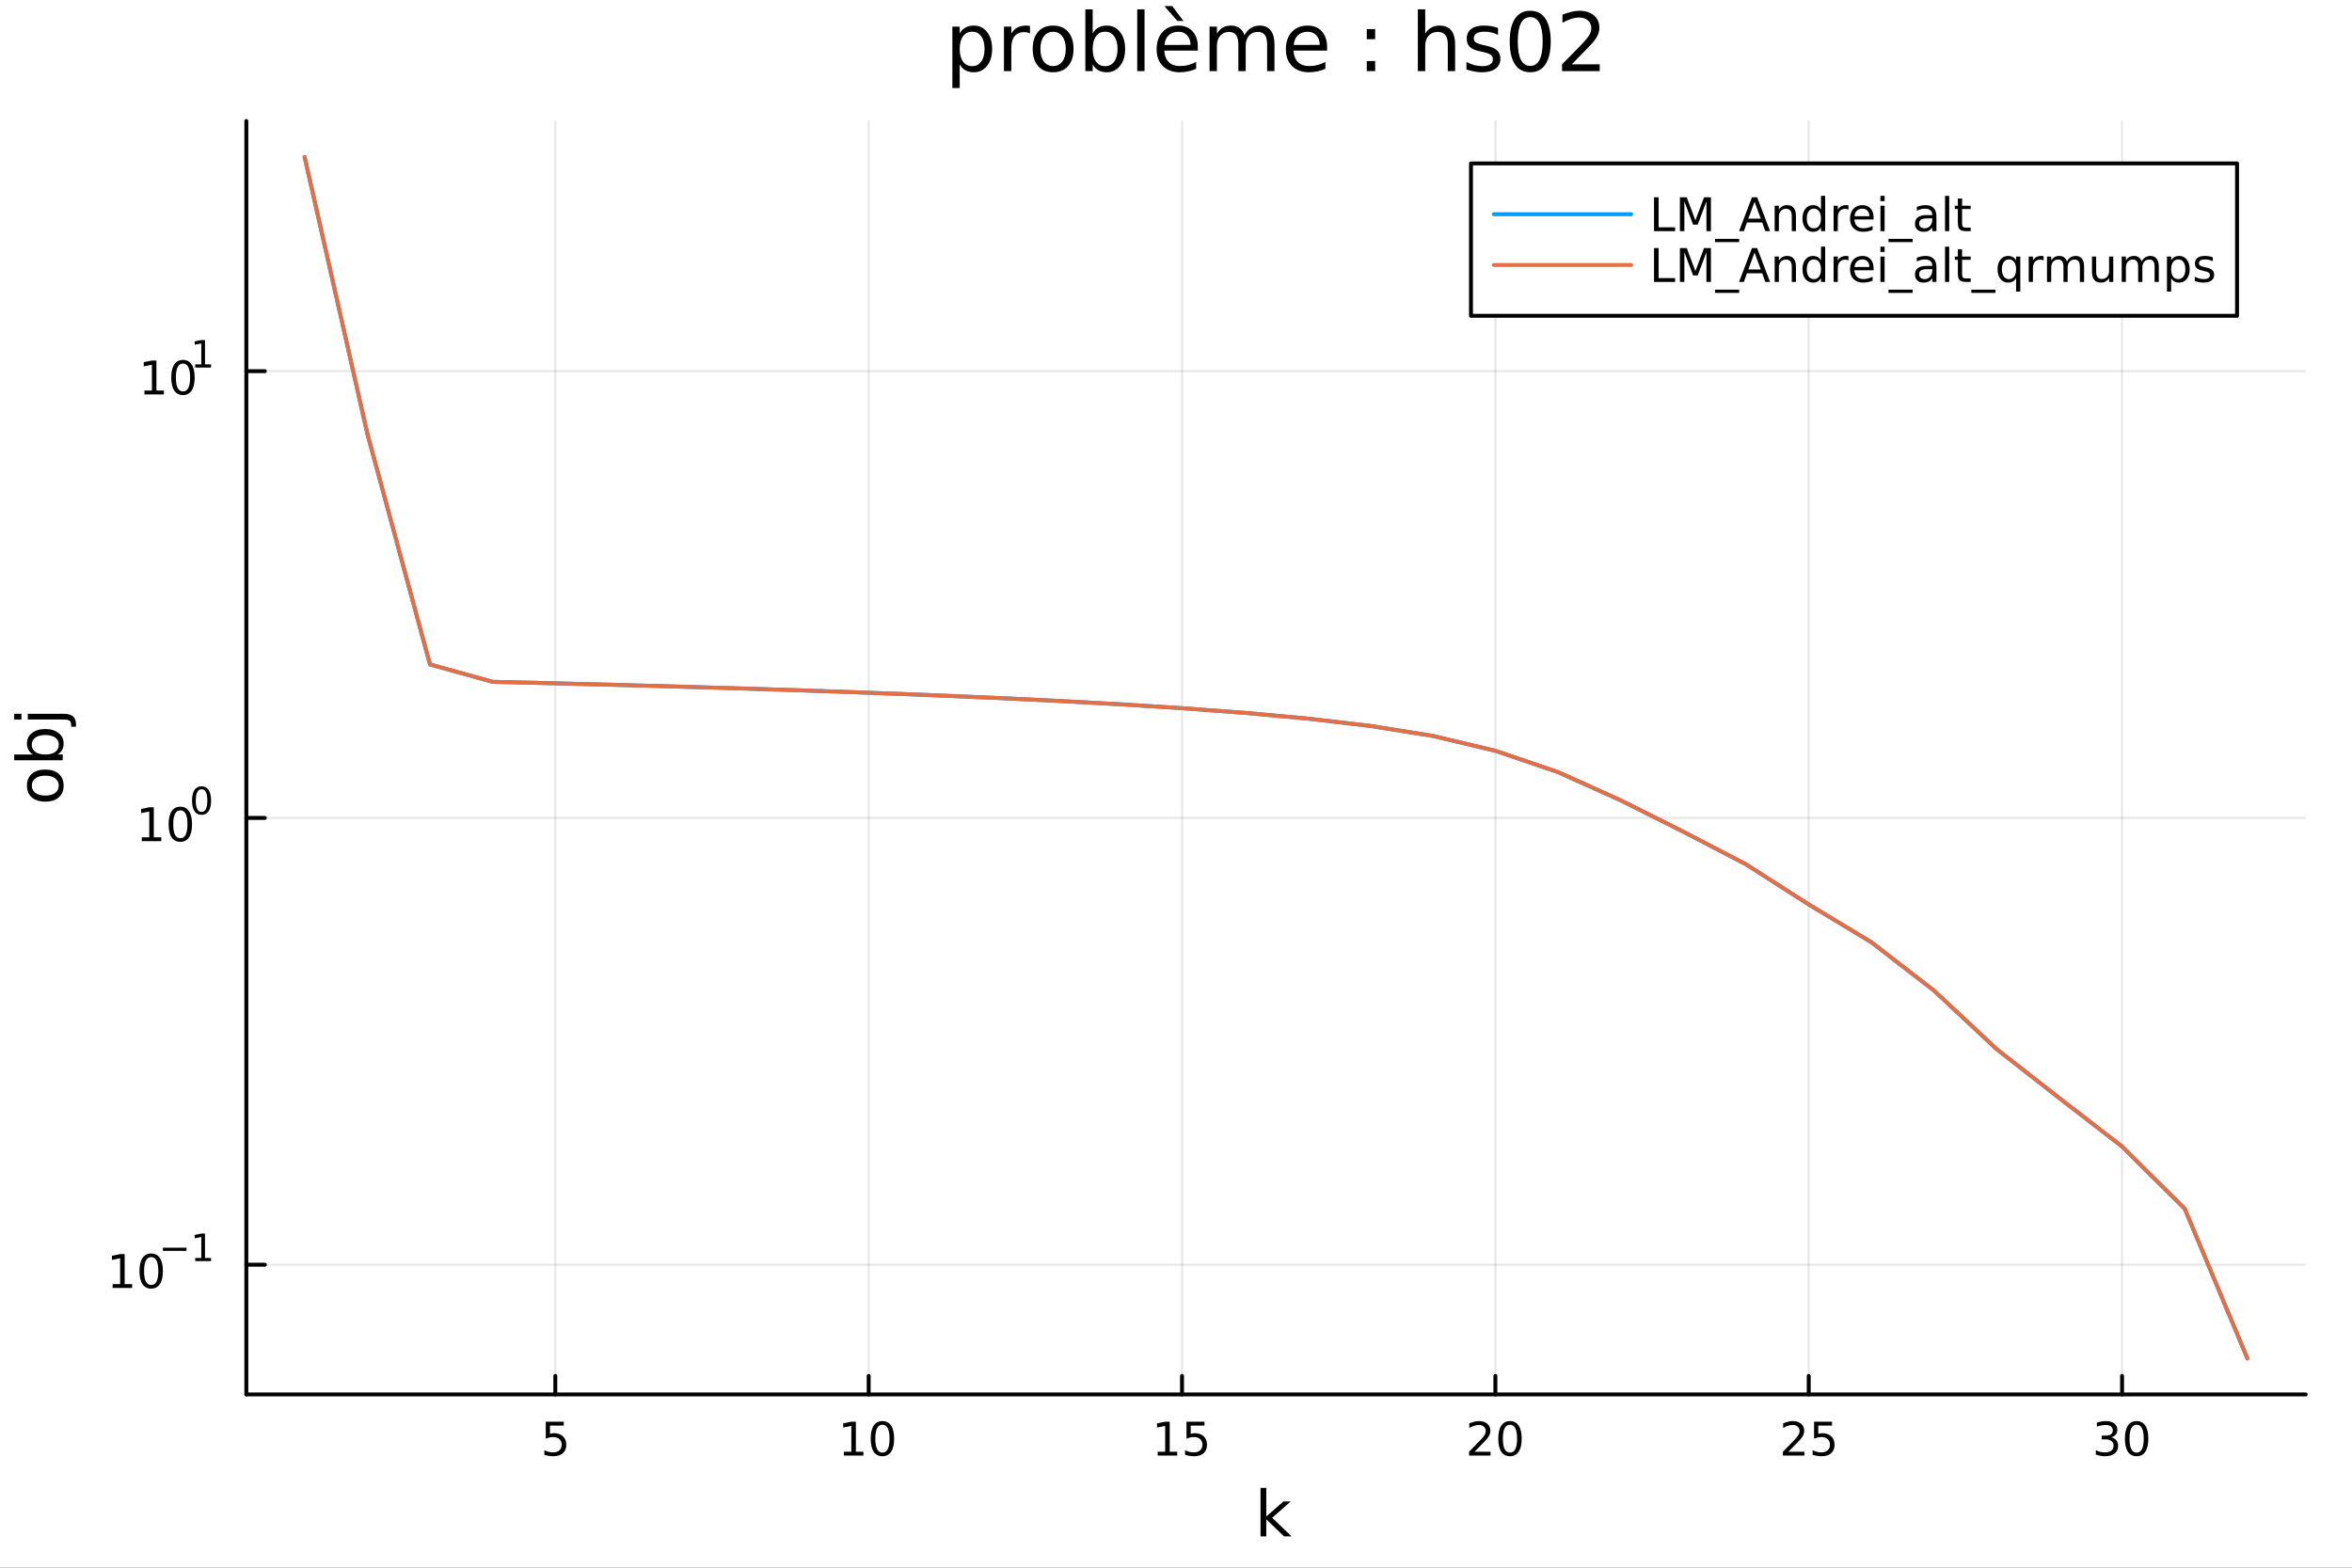 <?xml version="1.0" encoding="utf-8"?>
<svg xmlns="http://www.w3.org/2000/svg" xmlns:xlink="http://www.w3.org/1999/xlink" width="600" height="400" viewBox="0 0 2400 1600">
<rect x="0" y="0" width="2400" height="1600" fill="#333333" stroke="none"/>
<defs>
  <clipPath id="clip330">
    <rect x="0" y="0" width="2400" height="1600"/>
  </clipPath>
</defs>
<path clip-path="url(#clip330)" d="M0 1600 L2400 1600 L2400 0 L0 0  Z" fill="#ffffff" fill-rule="evenodd" fill-opacity="1"/>
<defs>
  <clipPath id="clip331">
    <rect x="480" y="0" width="1681" height="1600"/>
  </clipPath>
</defs>
<path clip-path="url(#clip330)" d="M251.372 1423.18 L2352.76 1423.18 L2352.76 123.472 L251.372 123.472  Z" fill="#ffffff" fill-rule="evenodd" fill-opacity="1"/>
<defs>
  <clipPath id="clip332">
    <rect x="251" y="123" width="2102" height="1301"/>
  </clipPath>
</defs>
<polyline clip-path="url(#clip332)" style="stroke:#000000; stroke-linecap:round; stroke-linejoin:round; stroke-width:2; stroke-opacity:0.1; fill:none" points="566.644,1423.18 566.644,123.472 "/>
<polyline clip-path="url(#clip332)" style="stroke:#000000; stroke-linecap:round; stroke-linejoin:round; stroke-width:2; stroke-opacity:0.1; fill:none" points="886.392,1423.18 886.392,123.472 "/>
<polyline clip-path="url(#clip332)" style="stroke:#000000; stroke-linecap:round; stroke-linejoin:round; stroke-width:2; stroke-opacity:0.1; fill:none" points="1206.14,1423.18 1206.14,123.472 "/>
<polyline clip-path="url(#clip332)" style="stroke:#000000; stroke-linecap:round; stroke-linejoin:round; stroke-width:2; stroke-opacity:0.1; fill:none" points="1525.89,1423.18 1525.89,123.472 "/>
<polyline clip-path="url(#clip332)" style="stroke:#000000; stroke-linecap:round; stroke-linejoin:round; stroke-width:2; stroke-opacity:0.1; fill:none" points="1845.64,1423.18 1845.64,123.472 "/>
<polyline clip-path="url(#clip332)" style="stroke:#000000; stroke-linecap:round; stroke-linejoin:round; stroke-width:2; stroke-opacity:0.1; fill:none" points="2165.38,1423.18 2165.38,123.472 "/>
<polyline clip-path="url(#clip330)" style="stroke:#000000; stroke-linecap:round; stroke-linejoin:round; stroke-width:4; stroke-opacity:1; fill:none" points="251.372,1423.18 2352.76,1423.18 "/>
<polyline clip-path="url(#clip330)" style="stroke:#000000; stroke-linecap:round; stroke-linejoin:round; stroke-width:4; stroke-opacity:1; fill:none" points="566.644,1423.18 566.644,1404.28 "/>
<polyline clip-path="url(#clip330)" style="stroke:#000000; stroke-linecap:round; stroke-linejoin:round; stroke-width:4; stroke-opacity:1; fill:none" points="886.392,1423.18 886.392,1404.28 "/>
<polyline clip-path="url(#clip330)" style="stroke:#000000; stroke-linecap:round; stroke-linejoin:round; stroke-width:4; stroke-opacity:1; fill:none" points="1206.14,1423.18 1206.14,1404.28 "/>
<polyline clip-path="url(#clip330)" style="stroke:#000000; stroke-linecap:round; stroke-linejoin:round; stroke-width:4; stroke-opacity:1; fill:none" points="1525.89,1423.18 1525.89,1404.28 "/>
<polyline clip-path="url(#clip330)" style="stroke:#000000; stroke-linecap:round; stroke-linejoin:round; stroke-width:4; stroke-opacity:1; fill:none" points="1845.64,1423.18 1845.64,1404.28 "/>
<polyline clip-path="url(#clip330)" style="stroke:#000000; stroke-linecap:round; stroke-linejoin:round; stroke-width:4; stroke-opacity:1; fill:none" points="2165.38,1423.18 2165.38,1404.28 "/>
<path clip-path="url(#clip330)" d="M556.922 1451.02 L575.278 1451.02 L575.278 1454.96 L561.204 1454.96 L561.204 1463.43 Q562.222 1463.08 563.241 1462.92 Q564.259 1462.73 565.278 1462.73 Q571.065 1462.73 574.445 1465.9 Q577.824 1469.08 577.824 1474.49 Q577.824 1480.07 574.352 1483.17 Q570.88 1486.25 564.56 1486.25 Q562.384 1486.25 560.116 1485.88 Q557.871 1485.51 555.463 1484.77 L555.463 1480.07 Q557.547 1481.2 559.769 1481.76 Q561.991 1482.32 564.468 1482.32 Q568.472 1482.32 570.81 1480.21 Q573.148 1478.1 573.148 1474.49 Q573.148 1470.88 570.81 1468.77 Q568.472 1466.67 564.468 1466.67 Q562.593 1466.67 560.718 1467.08 Q558.866 1467.5 556.922 1468.38 L556.922 1451.02 Z" fill="#000000" fill-rule="nonzero" fill-opacity="1" /><path clip-path="url(#clip330)" d="M861.079 1481.64 L868.718 1481.64 L868.718 1455.28 L860.408 1456.95 L860.408 1452.69 L868.672 1451.02 L873.348 1451.02 L873.348 1481.64 L880.987 1481.64 L880.987 1485.58 L861.079 1485.58 L861.079 1481.64 Z" fill="#000000" fill-rule="nonzero" fill-opacity="1" /><path clip-path="url(#clip330)" d="M900.431 1454.1 Q896.82 1454.1 894.991 1457.66 Q893.186 1461.2 893.186 1468.33 Q893.186 1475.44 894.991 1479.01 Q896.82 1482.55 900.431 1482.55 Q904.065 1482.55 905.871 1479.01 Q907.699 1475.44 907.699 1468.33 Q907.699 1461.2 905.871 1457.66 Q904.065 1454.1 900.431 1454.1 M900.431 1450.39 Q906.241 1450.39 909.297 1455 Q912.375 1459.58 912.375 1468.33 Q912.375 1477.06 909.297 1481.67 Q906.241 1486.25 900.431 1486.25 Q894.621 1486.25 891.542 1481.67 Q888.487 1477.06 888.487 1468.33 Q888.487 1459.58 891.542 1455 Q894.621 1450.39 900.431 1450.39 Z" fill="#000000" fill-rule="nonzero" fill-opacity="1" /><path clip-path="url(#clip330)" d="M1181.32 1481.64 L1188.96 1481.64 L1188.96 1455.28 L1180.65 1456.95 L1180.65 1452.69 L1188.92 1451.02 L1193.59 1451.02 L1193.59 1481.64 L1201.23 1481.64 L1201.23 1485.58 L1181.32 1485.58 L1181.32 1481.64 Z" fill="#000000" fill-rule="nonzero" fill-opacity="1" /><path clip-path="url(#clip330)" d="M1210.72 1451.02 L1229.08 1451.02 L1229.08 1454.96 L1215.01 1454.96 L1215.01 1463.43 Q1216.02 1463.08 1217.04 1462.92 Q1218.06 1462.73 1219.08 1462.73 Q1224.87 1462.73 1228.25 1465.9 Q1231.63 1469.08 1231.63 1474.49 Q1231.63 1480.07 1228.15 1483.17 Q1224.68 1486.25 1218.36 1486.25 Q1216.19 1486.25 1213.92 1485.88 Q1211.67 1485.51 1209.26 1484.77 L1209.26 1480.07 Q1211.35 1481.2 1213.57 1481.76 Q1215.79 1482.32 1218.27 1482.32 Q1222.27 1482.32 1224.61 1480.21 Q1226.95 1478.1 1226.95 1474.49 Q1226.95 1470.88 1224.61 1468.77 Q1222.27 1466.67 1218.27 1466.67 Q1216.39 1466.67 1214.52 1467.08 Q1212.67 1467.5 1210.72 1468.38 L1210.72 1451.02 Z" fill="#000000" fill-rule="nonzero" fill-opacity="1" /><path clip-path="url(#clip330)" d="M1504.66 1481.64 L1520.98 1481.64 L1520.98 1485.58 L1499.04 1485.58 L1499.04 1481.64 Q1501.7 1478.89 1506.28 1474.26 Q1510.89 1469.61 1512.07 1468.27 Q1514.31 1465.74 1515.19 1464.01 Q1516.1 1462.25 1516.1 1460.56 Q1516.1 1457.8 1514.15 1456.07 Q1512.23 1454.33 1509.13 1454.33 Q1506.93 1454.33 1504.48 1455.09 Q1502.05 1455.86 1499.27 1457.41 L1499.27 1452.69 Q1502.09 1451.55 1504.55 1450.97 Q1507 1450.39 1509.04 1450.39 Q1514.41 1450.39 1517.6 1453.08 Q1520.8 1455.77 1520.8 1460.26 Q1520.8 1462.39 1519.98 1464.31 Q1519.2 1466.2 1517.09 1468.8 Q1516.51 1469.47 1513.41 1472.69 Q1510.31 1475.88 1504.66 1481.64 Z" fill="#000000" fill-rule="nonzero" fill-opacity="1" /><path clip-path="url(#clip330)" d="M1540.79 1454.1 Q1537.18 1454.1 1535.36 1457.66 Q1533.55 1461.2 1533.55 1468.33 Q1533.55 1475.44 1535.36 1479.01 Q1537.18 1482.55 1540.79 1482.55 Q1544.43 1482.55 1546.23 1479.01 Q1548.06 1475.44 1548.06 1468.33 Q1548.06 1461.2 1546.23 1457.66 Q1544.43 1454.1 1540.79 1454.1 M1540.79 1450.39 Q1546.61 1450.39 1549.66 1455 Q1552.74 1459.58 1552.74 1468.33 Q1552.74 1477.06 1549.66 1481.67 Q1546.61 1486.25 1540.79 1486.25 Q1534.98 1486.25 1531.91 1481.67 Q1528.85 1477.06 1528.85 1468.33 Q1528.85 1459.58 1531.91 1455 Q1534.98 1450.39 1540.79 1450.39 Z" fill="#000000" fill-rule="nonzero" fill-opacity="1" /><path clip-path="url(#clip330)" d="M1824.91 1481.64 L1841.23 1481.64 L1841.23 1485.58 L1819.28 1485.58 L1819.28 1481.64 Q1821.94 1478.89 1826.53 1474.26 Q1831.13 1469.61 1832.31 1468.27 Q1834.56 1465.74 1835.44 1464.01 Q1836.34 1462.25 1836.34 1460.56 Q1836.34 1457.8 1834.4 1456.07 Q1832.48 1454.33 1829.37 1454.33 Q1827.18 1454.33 1824.72 1455.09 Q1822.29 1455.86 1819.51 1457.41 L1819.51 1452.69 Q1822.34 1451.55 1824.79 1450.97 Q1827.24 1450.39 1829.28 1450.39 Q1834.65 1450.39 1837.85 1453.08 Q1841.04 1455.77 1841.04 1460.26 Q1841.04 1462.39 1840.23 1464.31 Q1839.44 1466.2 1837.34 1468.8 Q1836.76 1469.47 1833.66 1472.69 Q1830.55 1475.88 1824.91 1481.64 Z" fill="#000000" fill-rule="nonzero" fill-opacity="1" /><path clip-path="url(#clip330)" d="M1851.09 1451.02 L1869.44 1451.02 L1869.44 1454.96 L1855.37 1454.96 L1855.37 1463.43 Q1856.39 1463.08 1857.41 1462.92 Q1858.42 1462.73 1859.44 1462.73 Q1865.23 1462.73 1868.61 1465.9 Q1871.99 1469.08 1871.99 1474.49 Q1871.99 1480.07 1868.52 1483.17 Q1865.05 1486.25 1858.73 1486.25 Q1856.55 1486.25 1854.28 1485.88 Q1852.04 1485.51 1849.63 1484.77 L1849.63 1480.07 Q1851.71 1481.2 1853.93 1481.76 Q1856.16 1482.32 1858.63 1482.32 Q1862.64 1482.32 1864.98 1480.21 Q1867.31 1478.1 1867.31 1474.49 Q1867.31 1470.88 1864.98 1468.77 Q1862.64 1466.67 1858.63 1466.67 Q1856.76 1466.67 1854.88 1467.08 Q1853.03 1467.5 1851.09 1468.38 L1851.09 1451.02 Z" fill="#000000" fill-rule="nonzero" fill-opacity="1" /><path clip-path="url(#clip330)" d="M2154.23 1466.95 Q2157.58 1467.66 2159.46 1469.93 Q2161.36 1472.2 2161.36 1475.53 Q2161.36 1480.65 2157.84 1483.45 Q2154.32 1486.25 2147.84 1486.25 Q2145.66 1486.25 2143.35 1485.81 Q2141.06 1485.39 2138.6 1484.54 L2138.6 1480.02 Q2140.55 1481.16 2142.86 1481.74 Q2145.18 1482.32 2147.7 1482.32 Q2152.1 1482.32 2154.39 1480.58 Q2156.7 1478.84 2156.7 1475.53 Q2156.7 1472.48 2154.55 1470.77 Q2152.42 1469.03 2148.6 1469.03 L2144.57 1469.03 L2144.57 1465.19 L2148.79 1465.19 Q2152.24 1465.19 2154.06 1463.82 Q2155.89 1462.43 2155.89 1459.84 Q2155.89 1457.18 2153.99 1455.77 Q2152.12 1454.33 2148.6 1454.33 Q2146.68 1454.33 2144.48 1454.75 Q2142.28 1455.16 2139.64 1456.04 L2139.64 1451.88 Q2142.31 1451.14 2144.62 1450.77 Q2146.96 1450.39 2149.02 1450.39 Q2154.34 1450.39 2157.44 1452.83 Q2160.55 1455.23 2160.55 1459.35 Q2160.55 1462.22 2158.9 1464.21 Q2157.26 1466.18 2154.23 1466.95 Z" fill="#000000" fill-rule="nonzero" fill-opacity="1" /><path clip-path="url(#clip330)" d="M2180.22 1454.1 Q2176.61 1454.1 2174.78 1457.66 Q2172.98 1461.2 2172.98 1468.33 Q2172.98 1475.44 2174.78 1479.01 Q2176.61 1482.55 2180.22 1482.55 Q2183.86 1482.55 2185.66 1479.01 Q2187.49 1475.44 2187.49 1468.33 Q2187.49 1461.2 2185.66 1457.66 Q2183.86 1454.1 2180.22 1454.1 M2180.22 1450.39 Q2186.03 1450.39 2189.09 1455 Q2192.17 1459.58 2192.17 1468.33 Q2192.17 1477.06 2189.09 1481.67 Q2186.03 1486.25 2180.22 1486.25 Q2174.41 1486.25 2171.33 1481.67 Q2168.28 1477.06 2168.28 1468.33 Q2168.28 1459.58 2171.33 1455 Q2174.41 1450.39 2180.22 1450.39 Z" fill="#000000" fill-rule="nonzero" fill-opacity="1" /><path clip-path="url(#clip330)" d="M1286.25 1518.52 L1292.13 1518.52 L1292.13 1547.77 L1309.61 1532.4 L1317.09 1532.4 L1298.18 1549.07 L1317.88 1568.04 L1310.24 1568.04 L1292.13 1550.63 L1292.13 1568.04 L1286.25 1568.04 L1286.25 1518.52 Z" fill="#000000" fill-rule="nonzero" fill-opacity="1" /><polyline clip-path="url(#clip332)" style="stroke:#000000; stroke-linecap:round; stroke-linejoin:round; stroke-width:2; stroke-opacity:0.1; fill:none" points="251.372,1290.79 2352.76,1290.79 "/>
<polyline clip-path="url(#clip332)" style="stroke:#000000; stroke-linecap:round; stroke-linejoin:round; stroke-width:2; stroke-opacity:0.1; fill:none" points="251.372,834.795 2352.76,834.795 "/>
<polyline clip-path="url(#clip332)" style="stroke:#000000; stroke-linecap:round; stroke-linejoin:round; stroke-width:2; stroke-opacity:0.1; fill:none" points="251.372,378.804 2352.76,378.804 "/>
<polyline clip-path="url(#clip330)" style="stroke:#000000; stroke-linecap:round; stroke-linejoin:round; stroke-width:4; stroke-opacity:1; fill:none" points="251.372,1423.18 251.372,123.472 "/>
<polyline clip-path="url(#clip330)" style="stroke:#000000; stroke-linecap:round; stroke-linejoin:round; stroke-width:4; stroke-opacity:1; fill:none" points="251.372,1290.79 270.27,1290.79 "/>
<polyline clip-path="url(#clip330)" style="stroke:#000000; stroke-linecap:round; stroke-linejoin:round; stroke-width:4; stroke-opacity:1; fill:none" points="251.372,834.795 270.27,834.795 "/>
<polyline clip-path="url(#clip330)" style="stroke:#000000; stroke-linecap:round; stroke-linejoin:round; stroke-width:4; stroke-opacity:1; fill:none" points="251.372,378.804 270.27,378.804 "/>
<path clip-path="url(#clip330)" d="M114.931 1310.58 L122.57 1310.58 L122.57 1284.21 L114.26 1285.88 L114.26 1281.62 L122.524 1279.95 L127.2 1279.95 L127.2 1310.58 L134.839 1310.58 L134.839 1314.51 L114.931 1314.51 L114.931 1310.58 Z" fill="#000000" fill-rule="nonzero" fill-opacity="1" /><path clip-path="url(#clip330)" d="M154.283 1283.03 Q150.672 1283.03 148.843 1286.6 Q147.038 1290.14 147.038 1297.27 Q147.038 1304.37 148.843 1307.94 Q150.672 1311.48 154.283 1311.48 Q157.917 1311.48 159.723 1307.94 Q161.552 1304.37 161.552 1297.27 Q161.552 1290.14 159.723 1286.6 Q157.917 1283.03 154.283 1283.03 M154.283 1279.33 Q160.093 1279.33 163.149 1283.93 Q166.227 1288.52 166.227 1297.27 Q166.227 1305.99 163.149 1310.6 Q160.093 1315.18 154.283 1315.18 Q148.473 1315.18 145.394 1310.6 Q142.339 1305.99 142.339 1297.27 Q142.339 1288.52 145.394 1283.93 Q148.473 1279.33 154.283 1279.33 Z" fill="#000000" fill-rule="nonzero" fill-opacity="1" /><path clip-path="url(#clip330)" d="M166.227 1273.43 L190.339 1273.43 L190.339 1276.63 L166.227 1276.63 L166.227 1273.43 Z" fill="#000000" fill-rule="nonzero" fill-opacity="1" /><path clip-path="url(#clip330)" d="M199.197 1283.91 L205.404 1283.91 L205.404 1262.48 L198.652 1263.84 L198.652 1260.38 L205.366 1259.02 L209.166 1259.02 L209.166 1283.91 L215.372 1283.91 L215.372 1287.1 L199.197 1287.1 L199.197 1283.91 Z" fill="#000000" fill-rule="nonzero" fill-opacity="1" /><path clip-path="url(#clip330)" d="M144.667 854.588 L152.305 854.588 L152.305 828.222 L143.995 829.889 L143.995 825.629 L152.259 823.963 L156.935 823.963 L156.935 854.588 L164.574 854.588 L164.574 858.523 L144.667 858.523 L144.667 854.588 Z" fill="#000000" fill-rule="nonzero" fill-opacity="1" /><path clip-path="url(#clip330)" d="M184.018 827.041 Q180.407 827.041 178.578 830.606 Q176.773 834.148 176.773 841.277 Q176.773 848.384 178.578 851.949 Q180.407 855.49 184.018 855.49 Q187.652 855.49 189.458 851.949 Q191.287 848.384 191.287 841.277 Q191.287 834.148 189.458 830.606 Q187.652 827.041 184.018 827.041 M184.018 823.338 Q189.828 823.338 192.884 827.944 Q195.963 832.527 195.963 841.277 Q195.963 850.004 192.884 854.611 Q189.828 859.194 184.018 859.194 Q178.208 859.194 175.129 854.611 Q172.074 850.004 172.074 841.277 Q172.074 832.527 175.129 827.944 Q178.208 823.338 184.018 823.338 Z" fill="#000000" fill-rule="nonzero" fill-opacity="1" /><path clip-path="url(#clip330)" d="M205.667 805.534 Q202.733 805.534 201.248 808.43 Q199.781 811.308 199.781 817.1 Q199.781 822.874 201.248 825.771 Q202.733 828.648 205.667 828.648 Q208.62 828.648 210.087 825.771 Q211.573 822.874 211.573 817.1 Q211.573 811.308 210.087 808.43 Q208.62 805.534 205.667 805.534 M205.667 802.524 Q210.388 802.524 212.871 806.267 Q215.372 809.991 215.372 817.1 Q215.372 824.191 212.871 827.934 Q210.388 831.658 205.667 831.658 Q200.947 831.658 198.445 827.934 Q195.963 824.191 195.963 817.1 Q195.963 809.991 198.445 806.267 Q200.947 802.524 205.667 802.524 Z" fill="#000000" fill-rule="nonzero" fill-opacity="1" /><path clip-path="url(#clip330)" d="M147.356 398.597 L154.995 398.597 L154.995 372.231 L146.685 373.898 L146.685 369.639 L154.949 367.972 L159.624 367.972 L159.624 398.597 L167.263 398.597 L167.263 402.532 L147.356 402.532 L147.356 398.597 Z" fill="#000000" fill-rule="nonzero" fill-opacity="1" /><path clip-path="url(#clip330)" d="M186.708 371.051 Q183.097 371.051 181.268 374.615 Q179.462 378.157 179.462 385.287 Q179.462 392.393 181.268 395.958 Q183.097 399.5 186.708 399.5 Q190.342 399.5 192.147 395.958 Q193.976 392.393 193.976 385.287 Q193.976 378.157 192.147 374.615 Q190.342 371.051 186.708 371.051 M186.708 367.347 Q192.518 367.347 195.573 371.953 Q198.652 376.537 198.652 385.287 Q198.652 394.014 195.573 398.62 Q192.518 403.203 186.708 403.203 Q180.898 403.203 177.819 398.62 Q174.763 394.014 174.763 385.287 Q174.763 376.537 177.819 371.953 Q180.898 367.347 186.708 367.347 Z" fill="#000000" fill-rule="nonzero" fill-opacity="1" /><path clip-path="url(#clip330)" d="M199.197 371.924 L205.404 371.924 L205.404 350.502 L198.652 351.856 L198.652 348.396 L205.366 347.042 L209.166 347.042 L209.166 371.924 L215.372 371.924 L215.372 375.122 L199.197 375.122 L199.197 371.924 Z" fill="#000000" fill-rule="nonzero" fill-opacity="1" /><path clip-path="url(#clip330)" d="M32.462 801.797 Q32.462 806.507 36.154 809.244 Q39.815 811.982 46.212 811.982 Q52.609 811.982 56.302 809.276 Q59.962 806.539 59.962 801.797 Q59.962 797.118 56.27 794.381 Q52.578 791.643 46.212 791.643 Q39.878 791.643 36.186 794.381 Q32.462 797.118 32.462 801.797 M27.497 801.797 Q27.497 794.158 32.462 789.797 Q37.427 785.437 46.212 785.437 Q54.965 785.437 59.962 789.797 Q64.927 794.158 64.927 801.797 Q64.927 809.467 59.962 813.828 Q54.965 818.156 46.212 818.156 Q37.427 818.156 32.462 813.828 Q27.497 809.467 27.497 801.797 Z" fill="#000000" fill-rule="nonzero" fill-opacity="1" /><path clip-path="url(#clip330)" d="M46.212 750.139 Q39.751 750.139 36.09 752.812 Q32.398 755.454 32.398 760.101 Q32.398 764.748 36.09 767.422 Q39.751 770.064 46.212 770.064 Q52.673 770.064 56.365 767.422 Q60.026 764.748 60.026 760.101 Q60.026 755.454 56.365 752.812 Q52.673 750.139 46.212 750.139 M33.767 770.064 Q30.584 768.218 29.056 765.417 Q27.497 762.584 27.497 758.669 Q27.497 752.176 32.653 748.134 Q37.809 744.06 46.212 744.06 Q54.615 744.06 59.771 748.134 Q64.927 752.176 64.927 758.669 Q64.927 762.584 63.399 765.417 Q61.84 768.218 58.657 770.064 L64.004 770.064 L64.004 775.952 L14.479 775.952 L14.479 770.064 L33.767 770.064 Z" fill="#000000" fill-rule="nonzero" fill-opacity="1" /><path clip-path="url(#clip330)" d="M28.356 734.352 L28.356 728.495 L64.641 728.495 Q71.452 728.495 74.508 731.105 Q77.563 733.684 77.563 739.445 L77.563 741.673 L72.598 741.673 L72.598 740.113 Q72.598 736.771 71.038 735.561 Q69.51 734.352 64.641 734.352 L28.356 734.352 M14.479 734.352 L14.479 728.495 L21.895 728.495 L21.895 734.352 L14.479 734.352 Z" fill="#000000" fill-rule="nonzero" fill-opacity="1" /><path clip-path="url(#clip330)" d="M979.288 65.77 L979.288 89.833 L971.794 89.833 L971.794 27.206 L979.288 27.206 L979.288 34.092 Q981.638 30.041 985.202 28.097 Q988.808 26.112 993.79 26.112 Q1002.05 26.112 1007.2 32.675 Q1012.38 39.237 1012.38 49.931 Q1012.38 60.626 1007.2 67.188 Q1002.05 73.751 993.79 73.751 Q988.808 73.751 985.202 71.806 Q981.638 69.821 979.288 65.77 M1004.65 49.931 Q1004.65 41.708 1001.24 37.05 Q997.882 32.35 991.967 32.35 Q986.053 32.35 982.65 37.05 Q979.288 41.708 979.288 49.931 Q979.288 58.155 982.65 62.854 Q986.053 67.512 991.967 67.512 Q997.882 67.512 1001.24 62.854 Q1004.65 58.155 1004.65 49.931 Z" fill="#000000" fill-rule="nonzero" fill-opacity="1" /><path clip-path="url(#clip330)" d="M1051.03 34.173 Q1049.77 33.444 1048.27 33.12 Q1046.82 32.756 1045.03 32.756 Q1038.71 32.756 1035.31 36.888 Q1031.95 40.979 1031.95 48.676 L1031.95 72.576 L1024.46 72.576 L1024.46 27.206 L1031.95 27.206 L1031.95 34.254 Q1034.3 30.122 1038.07 28.138 Q1041.83 26.112 1047.22 26.112 Q1047.99 26.112 1048.92 26.234 Q1049.85 26.315 1050.99 26.517 L1051.03 34.173 Z" fill="#000000" fill-rule="nonzero" fill-opacity="1" /><path clip-path="url(#clip330)" d="M1074.61 32.431 Q1068.61 32.431 1065.13 37.131 Q1061.64 41.789 1061.64 49.931 Q1061.64 58.074 1065.09 62.773 Q1068.57 67.431 1074.61 67.431 Q1080.56 67.431 1084.04 62.732 Q1087.53 58.033 1087.53 49.931 Q1087.53 41.87 1084.04 37.171 Q1080.56 32.431 1074.61 32.431 M1074.61 26.112 Q1084.33 26.112 1089.88 32.431 Q1095.43 38.751 1095.43 49.931 Q1095.43 61.071 1089.88 67.431 Q1084.33 73.751 1074.61 73.751 Q1064.84 73.751 1059.29 67.431 Q1053.78 61.071 1053.78 49.931 Q1053.78 38.751 1059.29 32.431 Q1064.84 26.112 1074.61 26.112 Z" fill="#000000" fill-rule="nonzero" fill-opacity="1" /><path clip-path="url(#clip330)" d="M1140.35 49.931 Q1140.35 41.708 1136.95 37.05 Q1133.59 32.35 1127.67 32.35 Q1121.76 32.35 1118.36 37.05 Q1114.99 41.708 1114.99 49.931 Q1114.99 58.155 1118.36 62.854 Q1121.76 67.512 1127.67 67.512 Q1133.59 67.512 1136.95 62.854 Q1140.35 58.155 1140.35 49.931 M1114.99 34.092 Q1117.34 30.041 1120.91 28.097 Q1124.51 26.112 1129.5 26.112 Q1137.76 26.112 1142.9 32.675 Q1148.09 39.237 1148.09 49.931 Q1148.09 60.626 1142.9 67.188 Q1137.76 73.751 1129.5 73.751 Q1124.51 73.751 1120.91 71.806 Q1117.34 69.821 1114.99 65.77 L1114.99 72.576 L1107.5 72.576 L1107.5 9.544 L1114.99 9.544 L1114.99 34.092 Z" fill="#000000" fill-rule="nonzero" fill-opacity="1" /><path clip-path="url(#clip330)" d="M1160.44 9.544 L1167.9 9.544 L1167.9 72.576 L1160.44 72.576 L1160.44 9.544 Z" fill="#000000" fill-rule="nonzero" fill-opacity="1" /><path clip-path="url(#clip330)" d="M1222.3 48.028 L1222.3 51.673 L1188.03 51.673 Q1188.52 59.37 1192.65 63.421 Q1196.82 67.431 1204.23 67.431 Q1208.53 67.431 1212.54 66.378 Q1216.59 65.325 1220.56 63.218 L1220.56 70.267 Q1216.55 71.968 1212.34 72.86 Q1208.12 73.751 1203.79 73.751 Q1192.93 73.751 1186.57 67.431 Q1180.25 61.112 1180.25 50.337 Q1180.25 39.197 1186.25 32.675 Q1192.28 26.112 1202.49 26.112 Q1211.65 26.112 1216.95 32.026 Q1222.3 37.9 1222.3 48.028 M1214.85 45.84 Q1214.77 39.723 1211.4 36.077 Q1208.08 32.431 1202.57 32.431 Q1196.34 32.431 1192.57 35.956 Q1188.84 39.48 1188.27 45.88 L1214.85 45.84 M1196.17 6.222 L1207.6 21.373 L1201.4 21.373 L1188.19 6.222 L1196.17 6.222 Z" fill="#000000" fill-rule="nonzero" fill-opacity="1" /><path clip-path="url(#clip330)" d="M1269.86 35.915 Q1272.65 30.892 1276.54 28.502 Q1280.43 26.112 1285.7 26.112 Q1292.79 26.112 1296.64 31.095 Q1300.48 36.037 1300.48 45.192 L1300.48 72.576 L1292.99 72.576 L1292.99 45.435 Q1292.99 38.913 1290.68 35.753 Q1288.37 32.594 1283.63 32.594 Q1277.84 32.594 1274.48 36.442 Q1271.12 40.29 1271.12 46.934 L1271.12 72.576 L1263.62 72.576 L1263.62 45.435 Q1263.62 38.873 1261.31 35.753 Q1259 32.594 1254.18 32.594 Q1248.47 32.594 1245.11 36.482 Q1241.75 40.331 1241.75 46.934 L1241.75 72.576 L1234.25 72.576 L1234.25 27.206 L1241.75 27.206 L1241.75 34.254 Q1244.3 30.082 1247.86 28.097 Q1251.43 26.112 1256.33 26.112 Q1261.27 26.112 1264.71 28.624 Q1268.2 31.135 1269.86 35.915 Z" fill="#000000" fill-rule="nonzero" fill-opacity="1" /><path clip-path="url(#clip330)" d="M1354.16 48.028 L1354.16 51.673 L1319.89 51.673 Q1320.37 59.37 1324.51 63.421 Q1328.68 67.431 1336.09 67.431 Q1340.39 67.431 1344.4 66.378 Q1348.45 65.325 1352.42 63.218 L1352.42 70.267 Q1348.41 71.968 1344.19 72.86 Q1339.98 73.751 1335.65 73.751 Q1324.79 73.751 1318.43 67.431 Q1312.11 61.112 1312.11 50.337 Q1312.11 39.197 1318.11 32.675 Q1324.14 26.112 1334.35 26.112 Q1343.5 26.112 1348.81 32.026 Q1354.16 37.9 1354.16 48.028 M1346.71 45.84 Q1346.62 39.723 1343.26 36.077 Q1339.94 32.431 1334.43 32.431 Q1328.19 32.431 1324.43 35.956 Q1320.7 39.48 1320.13 45.88 L1346.71 45.84 Z" fill="#000000" fill-rule="nonzero" fill-opacity="1" /><path clip-path="url(#clip330)" d="M1394.67 62.287 L1403.22 62.287 L1403.22 72.576 L1394.67 72.576 L1394.67 62.287 M1394.67 29.677 L1403.22 29.677 L1403.22 39.966 L1394.67 39.966 L1394.67 29.677 Z" fill="#000000" fill-rule="nonzero" fill-opacity="1" /><path clip-path="url(#clip330)" d="M1484.8 45.192 L1484.8 72.576 L1477.35 72.576 L1477.35 45.435 Q1477.35 38.994 1474.84 35.794 Q1472.32 32.594 1467.3 32.594 Q1461.26 32.594 1457.78 36.442 Q1454.3 40.29 1454.3 46.934 L1454.3 72.576 L1446.8 72.576 L1446.8 9.544 L1454.3 9.544 L1454.3 34.254 Q1456.97 30.163 1460.58 28.138 Q1464.22 26.112 1468.96 26.112 Q1476.78 26.112 1480.79 30.973 Q1484.8 35.794 1484.8 45.192 Z" fill="#000000" fill-rule="nonzero" fill-opacity="1" /><path clip-path="url(#clip330)" d="M1528.59 28.543 L1528.59 35.591 Q1525.43 33.971 1522.03 33.161 Q1518.63 32.35 1514.98 32.35 Q1509.43 32.35 1506.63 34.052 Q1503.88 35.753 1503.88 39.156 Q1503.88 41.749 1505.87 43.248 Q1507.85 44.706 1513.85 46.043 L1516.4 46.61 Q1524.34 48.311 1527.66 51.43 Q1531.02 54.509 1531.02 60.059 Q1531.02 66.378 1526 70.064 Q1521.02 73.751 1512.27 73.751 Q1508.62 73.751 1504.65 73.022 Q1500.72 72.333 1496.35 70.915 L1496.35 63.218 Q1500.48 65.365 1504.49 66.459 Q1508.5 67.512 1512.43 67.512 Q1517.69 67.512 1520.53 65.73 Q1523.36 63.907 1523.36 60.626 Q1523.36 57.588 1521.3 55.967 Q1519.27 54.347 1512.35 52.848 L1509.75 52.24 Q1502.83 50.782 1499.75 47.785 Q1496.67 44.746 1496.67 39.48 Q1496.67 33.08 1501.21 29.596 Q1505.74 26.112 1514.09 26.112 Q1518.22 26.112 1521.87 26.72 Q1525.51 27.327 1528.59 28.543 Z" fill="#000000" fill-rule="nonzero" fill-opacity="1" /><path clip-path="url(#clip330)" d="M1561.44 17.484 Q1555.12 17.484 1551.92 23.722 Q1548.76 29.92 1548.76 42.397 Q1548.76 54.833 1551.92 61.071 Q1555.12 67.269 1561.44 67.269 Q1567.8 67.269 1570.96 61.071 Q1574.16 54.833 1574.16 42.397 Q1574.16 29.92 1570.96 23.722 Q1567.8 17.484 1561.44 17.484 M1561.44 11.002 Q1571.61 11.002 1576.96 19.064 Q1582.35 27.084 1582.35 42.397 Q1582.35 57.669 1576.96 65.73 Q1571.61 73.751 1561.44 73.751 Q1551.28 73.751 1545.89 65.73 Q1540.54 57.669 1540.54 42.397 Q1540.54 27.084 1545.89 19.064 Q1551.28 11.002 1561.44 11.002 Z" fill="#000000" fill-rule="nonzero" fill-opacity="1" /><path clip-path="url(#clip330)" d="M1603.78 65.689 L1632.33 65.689 L1632.33 72.576 L1593.93 72.576 L1593.93 65.689 Q1598.59 60.869 1606.61 52.767 Q1614.67 44.625 1616.74 42.275 Q1620.67 37.86 1622.21 34.822 Q1623.79 31.743 1623.79 28.786 Q1623.79 23.965 1620.38 20.927 Q1617.02 17.889 1611.59 17.889 Q1607.75 17.889 1603.45 19.226 Q1599.2 20.562 1594.34 23.276 L1594.34 15.013 Q1599.28 13.028 1603.57 12.015 Q1607.87 11.002 1611.43 11.002 Q1620.83 11.002 1626.42 15.701 Q1632.01 20.4 1632.01 28.259 Q1632.01 31.986 1630.59 35.348 Q1629.22 38.67 1625.53 43.207 Q1624.52 44.382 1619.09 50.013 Q1613.66 55.603 1603.78 65.689 Z" fill="#000000" fill-rule="nonzero" fill-opacity="1" /><polyline clip-path="url(#clip332)" style="stroke:#009af9; stroke-linecap:round; stroke-linejoin:round; stroke-width:4; stroke-opacity:1; fill:none" points="310.845,160.256 374.795,442.37 438.744,678.128 502.694,695.865 566.644,697.402 630.593,699.049 694.543,700.814 758.492,702.715 822.442,704.774 886.392,707.017 950.341,709.481 1014.29,712.212 1078.24,715.273 1142.19,718.752 1206.14,722.777 1270.09,727.545 1334.04,733.378 1397.99,740.845 1461.94,751.06 1525.89,766.265 1589.84,788.017 1653.79,816.833 1717.74,848.869 1781.69,882.158 1845.64,923.076 1909.59,961.66 1973.53,1011.03 2037.48,1070.84 2101.43,1120.75 2165.38,1170.14 2229.33,1233.67 2293.28,1386.4 "/>
<polyline clip-path="url(#clip332)" style="stroke:#e26f46; stroke-linecap:round; stroke-linejoin:round; stroke-width:4; stroke-opacity:1; fill:none" points="310.845,160.256 374.795,442.37 438.744,678.128 502.694,695.865 566.644,697.402 630.593,699.049 694.543,700.814 758.492,702.715 822.442,704.774 886.392,707.017 950.341,709.481 1014.29,712.212 1078.24,715.273 1142.19,718.752 1206.14,722.777 1270.09,727.545 1334.04,733.378 1397.99,740.845 1461.94,751.06 1525.89,766.265 1589.84,788.017 1653.79,816.833 1717.74,848.869 1781.69,882.158 1845.64,923.076 1909.59,961.66 1973.53,1011.03 2037.48,1070.84 2101.43,1120.75 2165.38,1170.14 2229.33,1233.67 2293.28,1386.4 "/>
<path clip-path="url(#clip330)" d="M1501 322.316 L2282.71 322.316 L2282.71 166.796 L1501 166.796  Z" fill="#ffffff" fill-rule="evenodd" fill-opacity="1"/>
<polyline clip-path="url(#clip330)" style="stroke:#000000; stroke-linecap:round; stroke-linejoin:round; stroke-width:4; stroke-opacity:1; fill:none" points="1501,322.316 2282.71,322.316 2282.71,166.796 1501,166.796 1501,322.316 "/>
<polyline clip-path="url(#clip330)" style="stroke:#009af9; stroke-linecap:round; stroke-linejoin:round; stroke-width:4; stroke-opacity:1; fill:none" points="1524.35,218.636 1664.44,218.636 "/>
<path clip-path="url(#clip330)" d="M1687.79 201.356 L1692.47 201.356 L1692.47 231.981 L1709.29 231.981 L1709.29 235.916 L1687.79 235.916 L1687.79 201.356 Z" fill="#000000" fill-rule="nonzero" fill-opacity="1" /><path clip-path="url(#clip330)" d="M1714.2 201.356 L1721.17 201.356 L1729.99 224.874 L1738.85 201.356 L1745.82 201.356 L1745.82 235.916 L1741.26 235.916 L1741.26 205.569 L1732.35 229.272 L1727.65 229.272 L1718.74 205.569 L1718.74 235.916 L1714.2 235.916 L1714.2 201.356 Z" fill="#000000" fill-rule="nonzero" fill-opacity="1" /><path clip-path="url(#clip330)" d="M1774.62 243.786 L1774.62 247.096 L1749.99 247.096 L1749.99 243.786 L1774.62 243.786 Z" fill="#000000" fill-rule="nonzero" fill-opacity="1" /><path clip-path="url(#clip330)" d="M1790.36 205.962 L1784.02 223.161 L1796.72 223.161 L1790.36 205.962 M1787.72 201.356 L1793.02 201.356 L1806.19 235.916 L1801.33 235.916 L1798.18 227.05 L1782.6 227.05 L1779.46 235.916 L1774.53 235.916 L1787.72 201.356 Z" fill="#000000" fill-rule="nonzero" fill-opacity="1" /><path clip-path="url(#clip330)" d="M1832.6 220.268 L1832.6 235.916 L1828.34 235.916 L1828.34 220.407 Q1828.34 216.726 1826.91 214.897 Q1825.47 213.069 1822.6 213.069 Q1819.16 213.069 1817.16 215.268 Q1815.17 217.467 1815.17 221.263 L1815.17 235.916 L1810.89 235.916 L1810.89 209.99 L1815.17 209.99 L1815.17 214.018 Q1816.7 211.68 1818.76 210.522 Q1820.84 209.365 1823.55 209.365 Q1828.02 209.365 1830.31 212.143 Q1832.6 214.897 1832.6 220.268 Z" fill="#000000" fill-rule="nonzero" fill-opacity="1" /><path clip-path="url(#clip330)" d="M1858.16 213.925 L1858.16 199.897 L1862.42 199.897 L1862.42 235.916 L1858.16 235.916 L1858.16 232.027 Q1856.82 234.342 1854.76 235.476 Q1852.72 236.587 1849.85 236.587 Q1845.15 236.587 1842.19 232.837 Q1839.25 229.087 1839.25 222.976 Q1839.25 216.865 1842.19 213.115 Q1845.15 209.365 1849.85 209.365 Q1852.72 209.365 1854.76 210.499 Q1856.82 211.61 1858.16 213.925 M1843.65 222.976 Q1843.65 227.675 1845.57 230.36 Q1847.51 233.022 1850.89 233.022 Q1854.27 233.022 1856.22 230.36 Q1858.16 227.675 1858.16 222.976 Q1858.16 218.277 1856.22 215.615 Q1854.27 212.93 1850.89 212.93 Q1847.51 212.93 1845.57 215.615 Q1843.65 218.277 1843.65 222.976 Z" fill="#000000" fill-rule="nonzero" fill-opacity="1" /><path clip-path="url(#clip330)" d="M1886.21 213.971 Q1885.5 213.555 1884.64 213.37 Q1883.81 213.161 1882.79 213.161 Q1879.18 213.161 1877.23 215.522 Q1875.31 217.86 1875.31 222.258 L1875.31 235.916 L1871.03 235.916 L1871.03 209.99 L1875.31 209.99 L1875.31 214.018 Q1876.65 211.657 1878.81 210.522 Q1880.96 209.365 1884.04 209.365 Q1884.48 209.365 1885.01 209.434 Q1885.54 209.481 1886.19 209.596 L1886.21 213.971 Z" fill="#000000" fill-rule="nonzero" fill-opacity="1" /><path clip-path="url(#clip330)" d="M1911.82 221.888 L1911.82 223.971 L1892.23 223.971 Q1892.51 228.369 1894.87 230.684 Q1897.26 232.976 1901.49 232.976 Q1903.95 232.976 1906.24 232.374 Q1908.55 231.772 1910.82 230.569 L1910.82 234.596 Q1908.53 235.568 1906.12 236.078 Q1903.71 236.587 1901.24 236.587 Q1895.03 236.587 1891.4 232.976 Q1887.79 229.365 1887.79 223.207 Q1887.79 216.842 1891.21 213.115 Q1894.66 209.365 1900.5 209.365 Q1905.73 209.365 1908.76 212.745 Q1911.82 216.101 1911.82 221.888 M1907.56 220.638 Q1907.51 217.143 1905.59 215.059 Q1903.69 212.976 1900.54 212.976 Q1896.98 212.976 1894.83 214.99 Q1892.7 217.004 1892.37 220.661 L1907.56 220.638 Z" fill="#000000" fill-rule="nonzero" fill-opacity="1" /><path clip-path="url(#clip330)" d="M1918.81 209.99 L1923.07 209.99 L1923.07 235.916 L1918.81 235.916 L1918.81 209.99 M1918.81 199.897 L1923.07 199.897 L1923.07 205.291 L1918.81 205.291 L1918.81 199.897 Z" fill="#000000" fill-rule="nonzero" fill-opacity="1" /><path clip-path="url(#clip330)" d="M1951.68 243.786 L1951.68 247.096 L1927.05 247.096 L1927.05 243.786 L1951.68 243.786 Z" fill="#000000" fill-rule="nonzero" fill-opacity="1" /><path clip-path="url(#clip330)" d="M1967.46 222.883 Q1962.3 222.883 1960.31 224.064 Q1958.32 225.244 1958.32 228.092 Q1958.32 230.36 1959.8 231.703 Q1961.31 233.022 1963.88 233.022 Q1967.42 233.022 1969.55 230.522 Q1971.7 227.999 1971.7 223.832 L1971.7 222.883 L1967.46 222.883 M1975.96 221.124 L1975.96 235.916 L1971.7 235.916 L1971.7 231.981 Q1970.24 234.342 1968.07 235.476 Q1965.89 236.587 1962.74 236.587 Q1958.76 236.587 1956.4 234.365 Q1954.06 232.119 1954.06 228.369 Q1954.06 223.994 1956.98 221.772 Q1959.92 219.55 1965.73 219.55 L1971.7 219.55 L1971.7 219.133 Q1971.7 216.194 1969.76 214.596 Q1967.83 212.976 1964.34 212.976 Q1962.12 212.976 1960.01 213.508 Q1957.9 214.041 1955.96 215.106 L1955.96 211.17 Q1958.3 210.268 1960.5 209.828 Q1962.7 209.365 1964.78 209.365 Q1970.4 209.365 1973.18 212.282 Q1975.96 215.198 1975.96 221.124 Z" fill="#000000" fill-rule="nonzero" fill-opacity="1" /><path clip-path="url(#clip330)" d="M1984.73 199.897 L1988.99 199.897 L1988.99 235.916 L1984.73 235.916 L1984.73 199.897 Z" fill="#000000" fill-rule="nonzero" fill-opacity="1" /><path clip-path="url(#clip330)" d="M2002.12 202.629 L2002.12 209.99 L2010.89 209.99 L2010.89 213.3 L2002.12 213.3 L2002.12 227.374 Q2002.12 230.545 2002.97 231.448 Q2003.85 232.351 2006.52 232.351 L2010.89 232.351 L2010.89 235.916 L2006.52 235.916 Q2001.58 235.916 1999.71 234.087 Q1997.83 232.235 1997.83 227.374 L1997.83 213.3 L1994.71 213.3 L1994.71 209.99 L1997.83 209.99 L1997.83 202.629 L2002.12 202.629 Z" fill="#000000" fill-rule="nonzero" fill-opacity="1" /><polyline clip-path="url(#clip330)" style="stroke:#e26f46; stroke-linecap:round; stroke-linejoin:round; stroke-width:4; stroke-opacity:1; fill:none" points="1524.35,270.476 1664.44,270.476 "/>
<path clip-path="url(#clip330)" d="M1687.79 253.196 L1692.47 253.196 L1692.47 283.821 L1709.29 283.821 L1709.29 287.756 L1687.79 287.756 L1687.79 253.196 Z" fill="#000000" fill-rule="nonzero" fill-opacity="1" /><path clip-path="url(#clip330)" d="M1714.2 253.196 L1721.17 253.196 L1729.99 276.714 L1738.85 253.196 L1745.82 253.196 L1745.82 287.756 L1741.26 287.756 L1741.26 257.409 L1732.35 281.112 L1727.65 281.112 L1718.74 257.409 L1718.74 287.756 L1714.2 287.756 L1714.2 253.196 Z" fill="#000000" fill-rule="nonzero" fill-opacity="1" /><path clip-path="url(#clip330)" d="M1774.62 295.626 L1774.62 298.936 L1749.99 298.936 L1749.99 295.626 L1774.62 295.626 Z" fill="#000000" fill-rule="nonzero" fill-opacity="1" /><path clip-path="url(#clip330)" d="M1790.36 257.802 L1784.02 275.001 L1796.72 275.001 L1790.36 257.802 M1787.72 253.196 L1793.02 253.196 L1806.19 287.756 L1801.33 287.756 L1798.18 278.89 L1782.6 278.89 L1779.46 287.756 L1774.53 287.756 L1787.72 253.196 Z" fill="#000000" fill-rule="nonzero" fill-opacity="1" /><path clip-path="url(#clip330)" d="M1832.6 272.108 L1832.6 287.756 L1828.34 287.756 L1828.34 272.247 Q1828.34 268.566 1826.91 266.737 Q1825.47 264.909 1822.6 264.909 Q1819.16 264.909 1817.16 267.108 Q1815.17 269.307 1815.17 273.103 L1815.17 287.756 L1810.89 287.756 L1810.89 261.83 L1815.17 261.83 L1815.17 265.858 Q1816.7 263.52 1818.76 262.362 Q1820.84 261.205 1823.55 261.205 Q1828.02 261.205 1830.31 263.983 Q1832.6 266.737 1832.6 272.108 Z" fill="#000000" fill-rule="nonzero" fill-opacity="1" /><path clip-path="url(#clip330)" d="M1858.16 265.765 L1858.16 251.737 L1862.42 251.737 L1862.42 287.756 L1858.16 287.756 L1858.16 283.867 Q1856.82 286.182 1854.76 287.316 Q1852.72 288.427 1849.85 288.427 Q1845.15 288.427 1842.19 284.677 Q1839.25 280.927 1839.25 274.816 Q1839.25 268.705 1842.19 264.955 Q1845.15 261.205 1849.85 261.205 Q1852.72 261.205 1854.76 262.339 Q1856.82 263.45 1858.16 265.765 M1843.65 274.816 Q1843.65 279.515 1845.57 282.2 Q1847.51 284.862 1850.89 284.862 Q1854.27 284.862 1856.22 282.2 Q1858.16 279.515 1858.16 274.816 Q1858.16 270.117 1856.22 267.455 Q1854.27 264.77 1850.89 264.77 Q1847.51 264.77 1845.57 267.455 Q1843.65 270.117 1843.65 274.816 Z" fill="#000000" fill-rule="nonzero" fill-opacity="1" /><path clip-path="url(#clip330)" d="M1886.21 265.811 Q1885.5 265.395 1884.64 265.21 Q1883.81 265.001 1882.79 265.001 Q1879.18 265.001 1877.23 267.362 Q1875.31 269.7 1875.31 274.098 L1875.31 287.756 L1871.03 287.756 L1871.03 261.83 L1875.31 261.83 L1875.31 265.858 Q1876.65 263.497 1878.81 262.362 Q1880.96 261.205 1884.04 261.205 Q1884.48 261.205 1885.01 261.274 Q1885.54 261.321 1886.19 261.436 L1886.21 265.811 Z" fill="#000000" fill-rule="nonzero" fill-opacity="1" /><path clip-path="url(#clip330)" d="M1911.82 273.728 L1911.82 275.811 L1892.23 275.811 Q1892.51 280.209 1894.87 282.524 Q1897.26 284.816 1901.49 284.816 Q1903.95 284.816 1906.24 284.214 Q1908.55 283.612 1910.82 282.409 L1910.82 286.436 Q1908.53 287.408 1906.12 287.918 Q1903.71 288.427 1901.24 288.427 Q1895.03 288.427 1891.4 284.816 Q1887.79 281.205 1887.79 275.047 Q1887.79 268.682 1891.21 264.955 Q1894.66 261.205 1900.5 261.205 Q1905.73 261.205 1908.76 264.585 Q1911.82 267.941 1911.82 273.728 M1907.56 272.478 Q1907.51 268.983 1905.59 266.899 Q1903.69 264.816 1900.54 264.816 Q1896.98 264.816 1894.83 266.83 Q1892.7 268.844 1892.37 272.501 L1907.56 272.478 Z" fill="#000000" fill-rule="nonzero" fill-opacity="1" /><path clip-path="url(#clip330)" d="M1918.81 261.83 L1923.07 261.83 L1923.07 287.756 L1918.81 287.756 L1918.81 261.83 M1918.81 251.737 L1923.07 251.737 L1923.07 257.131 L1918.81 257.131 L1918.81 251.737 Z" fill="#000000" fill-rule="nonzero" fill-opacity="1" /><path clip-path="url(#clip330)" d="M1951.68 295.626 L1951.68 298.936 L1927.05 298.936 L1927.05 295.626 L1951.68 295.626 Z" fill="#000000" fill-rule="nonzero" fill-opacity="1" /><path clip-path="url(#clip330)" d="M1967.46 274.723 Q1962.3 274.723 1960.31 275.904 Q1958.32 277.084 1958.32 279.932 Q1958.32 282.2 1959.8 283.543 Q1961.31 284.862 1963.88 284.862 Q1967.42 284.862 1969.55 282.362 Q1971.7 279.839 1971.7 275.672 L1971.7 274.723 L1967.46 274.723 M1975.96 272.964 L1975.96 287.756 L1971.7 287.756 L1971.7 283.821 Q1970.24 286.182 1968.07 287.316 Q1965.89 288.427 1962.74 288.427 Q1958.76 288.427 1956.4 286.205 Q1954.06 283.959 1954.06 280.209 Q1954.06 275.834 1956.98 273.612 Q1959.92 271.39 1965.73 271.39 L1971.7 271.39 L1971.7 270.973 Q1971.7 268.034 1969.76 266.436 Q1967.83 264.816 1964.34 264.816 Q1962.12 264.816 1960.01 265.348 Q1957.9 265.881 1955.96 266.946 L1955.96 263.01 Q1958.3 262.108 1960.5 261.668 Q1962.7 261.205 1964.78 261.205 Q1970.4 261.205 1973.18 264.122 Q1975.96 267.038 1975.96 272.964 Z" fill="#000000" fill-rule="nonzero" fill-opacity="1" /><path clip-path="url(#clip330)" d="M1984.73 251.737 L1988.99 251.737 L1988.99 287.756 L1984.73 287.756 L1984.73 251.737 Z" fill="#000000" fill-rule="nonzero" fill-opacity="1" /><path clip-path="url(#clip330)" d="M2002.12 254.469 L2002.12 261.83 L2010.89 261.83 L2010.89 265.14 L2002.12 265.14 L2002.12 279.214 Q2002.12 282.385 2002.97 283.288 Q2003.85 284.191 2006.52 284.191 L2010.89 284.191 L2010.89 287.756 L2006.52 287.756 Q2001.58 287.756 1999.71 285.927 Q1997.83 284.075 1997.83 279.214 L1997.83 265.14 L1994.71 265.14 L1994.71 261.83 L1997.83 261.83 L1997.83 254.469 L2002.12 254.469 Z" fill="#000000" fill-rule="nonzero" fill-opacity="1" /><path clip-path="url(#clip330)" d="M2036.19 295.626 L2036.19 298.936 L2011.56 298.936 L2011.56 295.626 L2036.19 295.626 Z" fill="#000000" fill-rule="nonzero" fill-opacity="1" /><path clip-path="url(#clip330)" d="M2042.74 274.816 Q2042.74 279.515 2044.66 282.2 Q2046.61 284.862 2049.99 284.862 Q2053.37 284.862 2055.31 282.2 Q2057.26 279.515 2057.26 274.816 Q2057.26 270.117 2055.31 267.455 Q2053.37 264.77 2049.99 264.77 Q2046.61 264.77 2044.66 267.455 Q2042.74 270.117 2042.74 274.816 M2057.26 283.867 Q2055.91 286.182 2053.85 287.316 Q2051.82 288.427 2048.95 288.427 Q2044.25 288.427 2041.28 284.677 Q2038.34 280.927 2038.34 274.816 Q2038.34 268.705 2041.28 264.955 Q2044.25 261.205 2048.95 261.205 Q2051.82 261.205 2053.85 262.339 Q2055.91 263.45 2057.26 265.765 L2057.26 261.83 L2061.51 261.83 L2061.51 297.617 L2057.26 297.617 L2057.26 283.867 Z" fill="#000000" fill-rule="nonzero" fill-opacity="1" /><path clip-path="url(#clip330)" d="M2085.31 265.811 Q2084.59 265.395 2083.74 265.21 Q2082.9 265.001 2081.89 265.001 Q2078.27 265.001 2076.33 267.362 Q2074.41 269.7 2074.41 274.098 L2074.41 287.756 L2070.13 287.756 L2070.13 261.83 L2074.41 261.83 L2074.41 265.858 Q2075.75 263.497 2077.9 262.362 Q2080.06 261.205 2083.14 261.205 Q2083.57 261.205 2084.11 261.274 Q2084.64 261.321 2085.29 261.436 L2085.31 265.811 Z" fill="#000000" fill-rule="nonzero" fill-opacity="1" /><path clip-path="url(#clip330)" d="M2109.13 266.807 Q2110.73 263.936 2112.95 262.571 Q2115.17 261.205 2118.18 261.205 Q2122.23 261.205 2124.43 264.052 Q2126.63 266.876 2126.63 272.108 L2126.63 287.756 L2122.35 287.756 L2122.35 272.247 Q2122.35 268.52 2121.03 266.714 Q2119.71 264.909 2117 264.909 Q2113.69 264.909 2111.77 267.108 Q2109.85 269.307 2109.85 273.103 L2109.85 287.756 L2105.57 287.756 L2105.57 272.247 Q2105.57 268.497 2104.25 266.714 Q2102.93 264.909 2100.17 264.909 Q2096.91 264.909 2094.99 267.131 Q2093.07 269.33 2093.07 273.103 L2093.07 287.756 L2088.78 287.756 L2088.78 261.83 L2093.07 261.83 L2093.07 265.858 Q2094.52 263.473 2096.56 262.339 Q2098.6 261.205 2101.4 261.205 Q2104.22 261.205 2106.19 262.64 Q2108.18 264.075 2109.13 266.807 Z" fill="#000000" fill-rule="nonzero" fill-opacity="1" /><path clip-path="url(#clip330)" d="M2134.69 277.524 L2134.69 261.83 L2138.95 261.83 L2138.95 277.362 Q2138.95 281.043 2140.38 282.895 Q2141.82 284.723 2144.69 284.723 Q2148.13 284.723 2150.13 282.524 Q2152.14 280.325 2152.14 276.529 L2152.14 261.83 L2156.4 261.83 L2156.4 287.756 L2152.14 287.756 L2152.14 283.774 Q2150.59 286.135 2148.53 287.293 Q2146.49 288.427 2143.78 288.427 Q2139.32 288.427 2137 285.649 Q2134.69 282.871 2134.69 277.524 M2145.4 261.205 L2145.4 261.205 Z" fill="#000000" fill-rule="nonzero" fill-opacity="1" /><path clip-path="url(#clip330)" d="M2185.36 266.807 Q2186.95 263.936 2189.18 262.571 Q2191.4 261.205 2194.41 261.205 Q2198.46 261.205 2200.66 264.052 Q2202.86 266.876 2202.86 272.108 L2202.86 287.756 L2198.57 287.756 L2198.57 272.247 Q2198.57 268.52 2197.25 266.714 Q2195.94 264.909 2193.23 264.909 Q2189.92 264.909 2188 267.108 Q2186.07 269.307 2186.07 273.103 L2186.07 287.756 L2181.79 287.756 L2181.79 272.247 Q2181.79 268.497 2180.47 266.714 Q2179.15 264.909 2176.4 264.909 Q2173.13 264.909 2171.21 267.131 Q2169.29 269.33 2169.29 273.103 L2169.29 287.756 L2165.01 287.756 L2165.01 261.83 L2169.29 261.83 L2169.29 265.858 Q2170.75 263.473 2172.79 262.339 Q2174.82 261.205 2177.63 261.205 Q2180.45 261.205 2182.42 262.64 Q2184.41 264.075 2185.36 266.807 Z" fill="#000000" fill-rule="nonzero" fill-opacity="1" /><path clip-path="url(#clip330)" d="M2215.47 283.867 L2215.47 297.617 L2211.19 297.617 L2211.19 261.83 L2215.47 261.83 L2215.47 265.765 Q2216.82 263.45 2218.85 262.339 Q2220.91 261.205 2223.76 261.205 Q2228.48 261.205 2231.42 264.955 Q2234.38 268.705 2234.38 274.816 Q2234.38 280.927 2231.42 284.677 Q2228.48 288.427 2223.76 288.427 Q2220.91 288.427 2218.85 287.316 Q2216.82 286.182 2215.47 283.867 M2229.96 274.816 Q2229.96 270.117 2228.02 267.455 Q2226.1 264.77 2222.72 264.77 Q2219.34 264.77 2217.39 267.455 Q2215.47 270.117 2215.47 274.816 Q2215.47 279.515 2217.39 282.2 Q2219.34 284.862 2222.72 284.862 Q2226.1 284.862 2228.02 282.2 Q2229.96 279.515 2229.96 274.816 Z" fill="#000000" fill-rule="nonzero" fill-opacity="1" /><path clip-path="url(#clip330)" d="M2257.97 262.594 L2257.97 266.622 Q2256.17 265.696 2254.22 265.233 Q2252.28 264.77 2250.19 264.77 Q2247.02 264.77 2245.43 265.742 Q2243.85 266.714 2243.85 268.659 Q2243.85 270.14 2244.99 270.997 Q2246.12 271.83 2249.55 272.594 L2251 272.918 Q2255.54 273.89 2257.44 275.672 Q2259.36 277.432 2259.36 280.603 Q2259.36 284.214 2256.49 286.321 Q2253.64 288.427 2248.64 288.427 Q2246.56 288.427 2244.29 288.01 Q2242.05 287.617 2239.55 286.807 L2239.55 282.409 Q2241.91 283.635 2244.2 284.26 Q2246.49 284.862 2248.74 284.862 Q2251.75 284.862 2253.37 283.844 Q2254.99 282.802 2254.99 280.927 Q2254.99 279.191 2253.81 278.265 Q2252.65 277.339 2248.69 276.483 L2247.21 276.135 Q2243.25 275.302 2241.49 273.589 Q2239.73 271.853 2239.73 268.844 Q2239.73 265.186 2242.32 263.196 Q2244.92 261.205 2249.69 261.205 Q2252.05 261.205 2254.13 261.552 Q2256.21 261.899 2257.97 262.594 Z" fill="#000000" fill-rule="nonzero" fill-opacity="1" /></svg>
